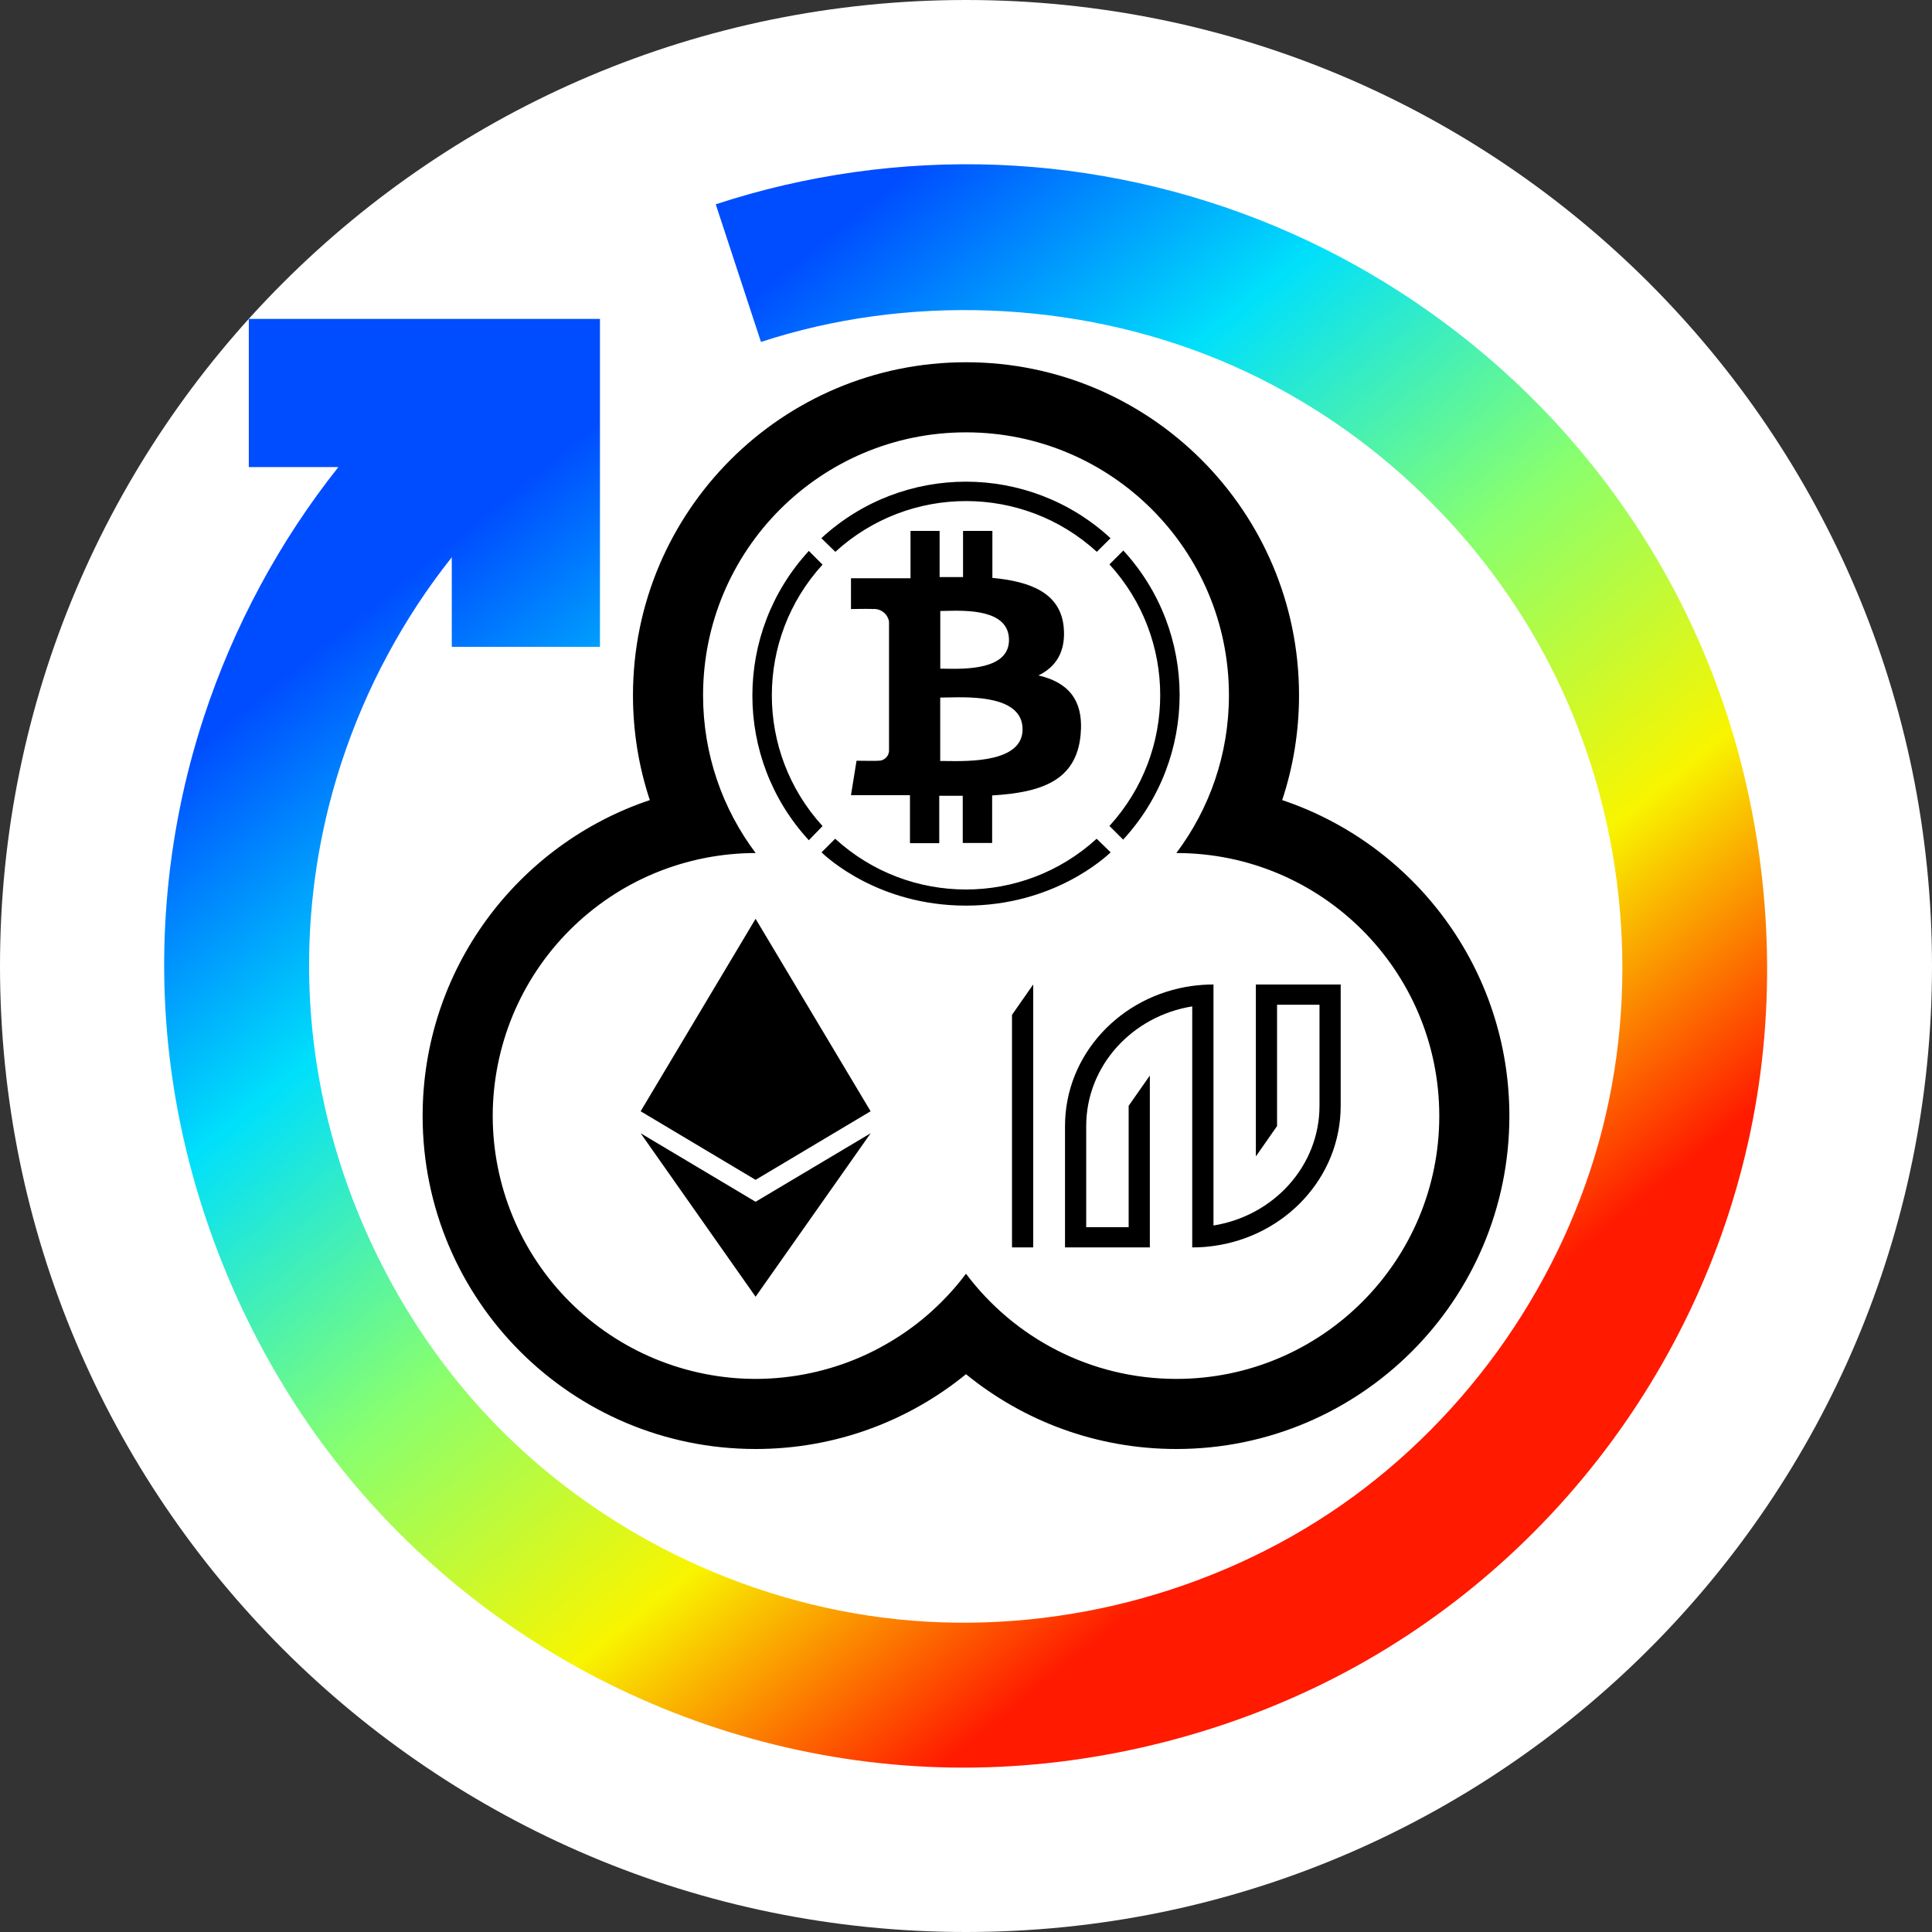 <svg width="32" height="32" viewBox="0 0 32 32" fill="none" xmlns="http://www.w3.org/2000/svg">
<rect x="0" y="0" width="32" height="32" fill="#333333" stroke="none"/>
<path d="M0 16C0 7.163 7.163 0 16 0C24.837 0 32 7.163 32 16C32 24.837 24.837 32 16 32C7.163 32 0 24.837 0 16Z" fill="white"/>
<path fill-rule="evenodd" clip-rule="evenodd" d="M11.855 3.384C13.345 2.894 14.938 2.67 16.516 2.73C18.095 2.791 19.658 3.136 21.113 3.744C22.569 4.352 23.915 5.223 25.068 6.298C26.592 7.719 27.775 9.498 28.485 11.487C29.195 13.476 29.432 15.677 29.158 17.771C28.884 19.866 28.1 21.855 26.914 23.566C25.728 25.277 24.14 26.709 22.275 27.701C20.41 28.692 18.267 29.244 16.154 29.276C14.042 29.308 11.96 28.821 10.095 27.895C8.231 26.97 6.584 25.607 5.333 23.904C4.082 22.201 3.227 20.159 2.888 18.075C2.549 15.991 2.725 13.865 3.375 11.881C3.866 10.382 4.628 8.964 5.605 7.736H4.121V5.282H9.937V10.714H7.483V9.23C6.683 10.236 6.059 11.397 5.657 12.626C5.124 14.251 4.981 15.995 5.257 17.697C5.599 19.814 6.589 21.865 8.067 23.446C9.834 25.336 12.3 26.554 14.866 26.821C17.432 27.087 20.099 26.403 22.218 24.929C24.336 23.454 25.905 21.191 26.542 18.69C27.179 16.19 26.884 13.453 25.735 11.142C24.587 8.832 22.584 6.949 20.189 5.959C17.795 4.969 15.008 4.874 12.604 5.664L11.855 3.384Z" fill="url(#paint0_linear_538_286962)"/>
<path fill-rule="evenodd" clip-rule="evenodd" d="M21.516 11.516C21.516 12.123 21.418 12.706 21.237 13.252C23.424 13.985 25 16.05 25 18.484C25 21.531 22.531 24 19.484 24C18.163 24 16.95 23.536 16 22.761C15.05 23.536 13.837 24 12.516 24C9.469 24 7 21.531 7 18.484C7 16.05 8.576 13.985 10.763 13.252C10.582 12.706 10.484 12.123 10.484 11.516C10.484 8.469 12.953 6 16 6C19.047 6 21.516 8.469 21.516 11.516ZM20.355 11.516C20.355 12.496 20.031 13.401 19.484 14.129C21.889 14.129 23.839 16.079 23.839 18.484C23.839 20.889 21.889 22.839 19.484 22.839C18.059 22.839 16.794 22.155 16 21.097C15.876 21.262 15.741 21.418 15.595 21.563C15.392 21.767 15.167 21.951 14.927 22.11C14.692 22.266 14.443 22.399 14.183 22.507C13.946 22.605 13.7 22.682 13.45 22.737C13.144 22.804 12.83 22.839 12.516 22.839C11.946 22.839 11.376 22.725 10.85 22.507C10.323 22.289 9.84 21.966 9.437 21.563C9.034 21.16 8.711 20.677 8.493 20.15C8.275 19.624 8.161 19.054 8.161 18.484C8.161 17.914 8.275 17.344 8.493 16.817C8.711 16.291 9.034 15.807 9.437 15.405C9.84 15.001 10.323 14.678 10.85 14.46C11.376 14.242 11.946 14.129 12.516 14.129C11.969 13.401 11.645 12.496 11.645 11.516C11.645 9.111 13.595 7.161 16 7.161C18.405 7.161 20.355 9.111 20.355 11.516ZM18.396 14.118C18.308 14.199 17.452 15 16 15C14.548 15 13.696 14.201 13.607 14.118L13.833 13.892C15.059 15.013 16.938 15.013 18.164 13.892L18.396 14.118ZM18.167 9.14C16.941 8.019 15.062 8.019 13.836 9.14L13.604 8.914C14.957 7.666 17.041 7.666 18.394 8.914L18.167 9.14ZM18.376 9.348L18.603 9.121V9.115C19.85 10.469 19.85 12.553 18.603 13.907L18.376 13.68C19.497 12.454 19.497 10.574 18.376 9.348ZM13.624 13.682C12.504 12.456 12.504 10.578 13.624 9.352L13.397 9.125C12.15 10.479 12.15 12.563 13.397 13.917L13.624 13.682ZM17.618 10.385C17.563 9.82 17.066 9.63 16.437 9.572V8.794H15.951V9.558H15.563V8.794H15.081V9.578H14.095V10.088C14.095 10.088 14.222 10.085 14.323 10.085C14.393 10.085 14.451 10.085 14.448 10.088C14.51 10.081 14.57 10.097 14.618 10.129C14.674 10.167 14.714 10.227 14.725 10.297V12.442C14.723 12.462 14.718 12.482 14.71 12.5C14.7 12.522 14.684 12.542 14.665 12.558C14.646 12.575 14.624 12.587 14.6 12.594C14.581 12.6 14.561 12.601 14.54 12.6C14.547 12.605 14.187 12.6 14.187 12.6L14.095 13.17H15.072V13.966H15.557V13.181H15.946V13.962H16.433V13.175C17.254 13.126 17.826 12.928 17.898 12.174C17.956 11.567 17.665 11.296 17.2 11.187C17.483 11.051 17.658 10.798 17.618 10.385ZM16.937 12.08C16.937 12.624 16.065 12.611 15.667 12.605L15.573 12.605V11.554C15.607 11.554 15.648 11.553 15.695 11.552C16.104 11.543 16.937 11.525 16.937 12.08ZM15.657 11.076C15.99 11.082 16.712 11.095 16.712 10.6C16.712 10.092 16.012 10.11 15.672 10.118C15.634 10.12 15.601 10.12 15.574 10.12V11.075L15.657 11.076ZM12.515 15.218L10.611 18.406L12.515 19.542L14.42 18.406L12.515 15.218ZM10.611 18.77L12.515 21.478L14.421 18.77L12.515 19.905L10.611 18.77ZM16.762 16.809L17.113 16.306V20.661H16.762V16.809ZM19.747 16.33C18.556 16.493 17.64 17.47 17.64 18.651V20.326V20.661H17.991H19.045V20.326V17.814L18.694 18.316V20.326H17.991V18.651C17.991 17.655 18.751 16.829 19.747 16.669V20.326V20.661C19.814 20.661 19.88 20.659 19.945 20.654C19.997 20.65 20.048 20.644 20.099 20.637C21.29 20.475 22.206 19.498 22.206 18.316V16.642V16.306H21.855H20.801V16.642V19.154L21.152 18.651V16.642H21.855V18.316C21.855 19.312 21.095 20.139 20.099 20.298V16.642V16.306C19.979 16.306 19.862 16.315 19.747 16.33Z" fill="black"/>
<defs>
<linearGradient id="paint0_linear_538_286962" x1="2.044" y1="13.297" x2="15.222" y2="29.577" gradientUnits="userSpaceOnUse">
<stop stop-color="#004CFF"/>
<stop offset="0.252" stop-color="#00E0FB"/>
<stop offset="0.506" stop-color="#87FF70"/>
<stop offset="0.755" stop-color="#F8F500"/>
<stop offset="1" stop-color="#FF1A00"/>
</linearGradient>
</defs>
</svg>
